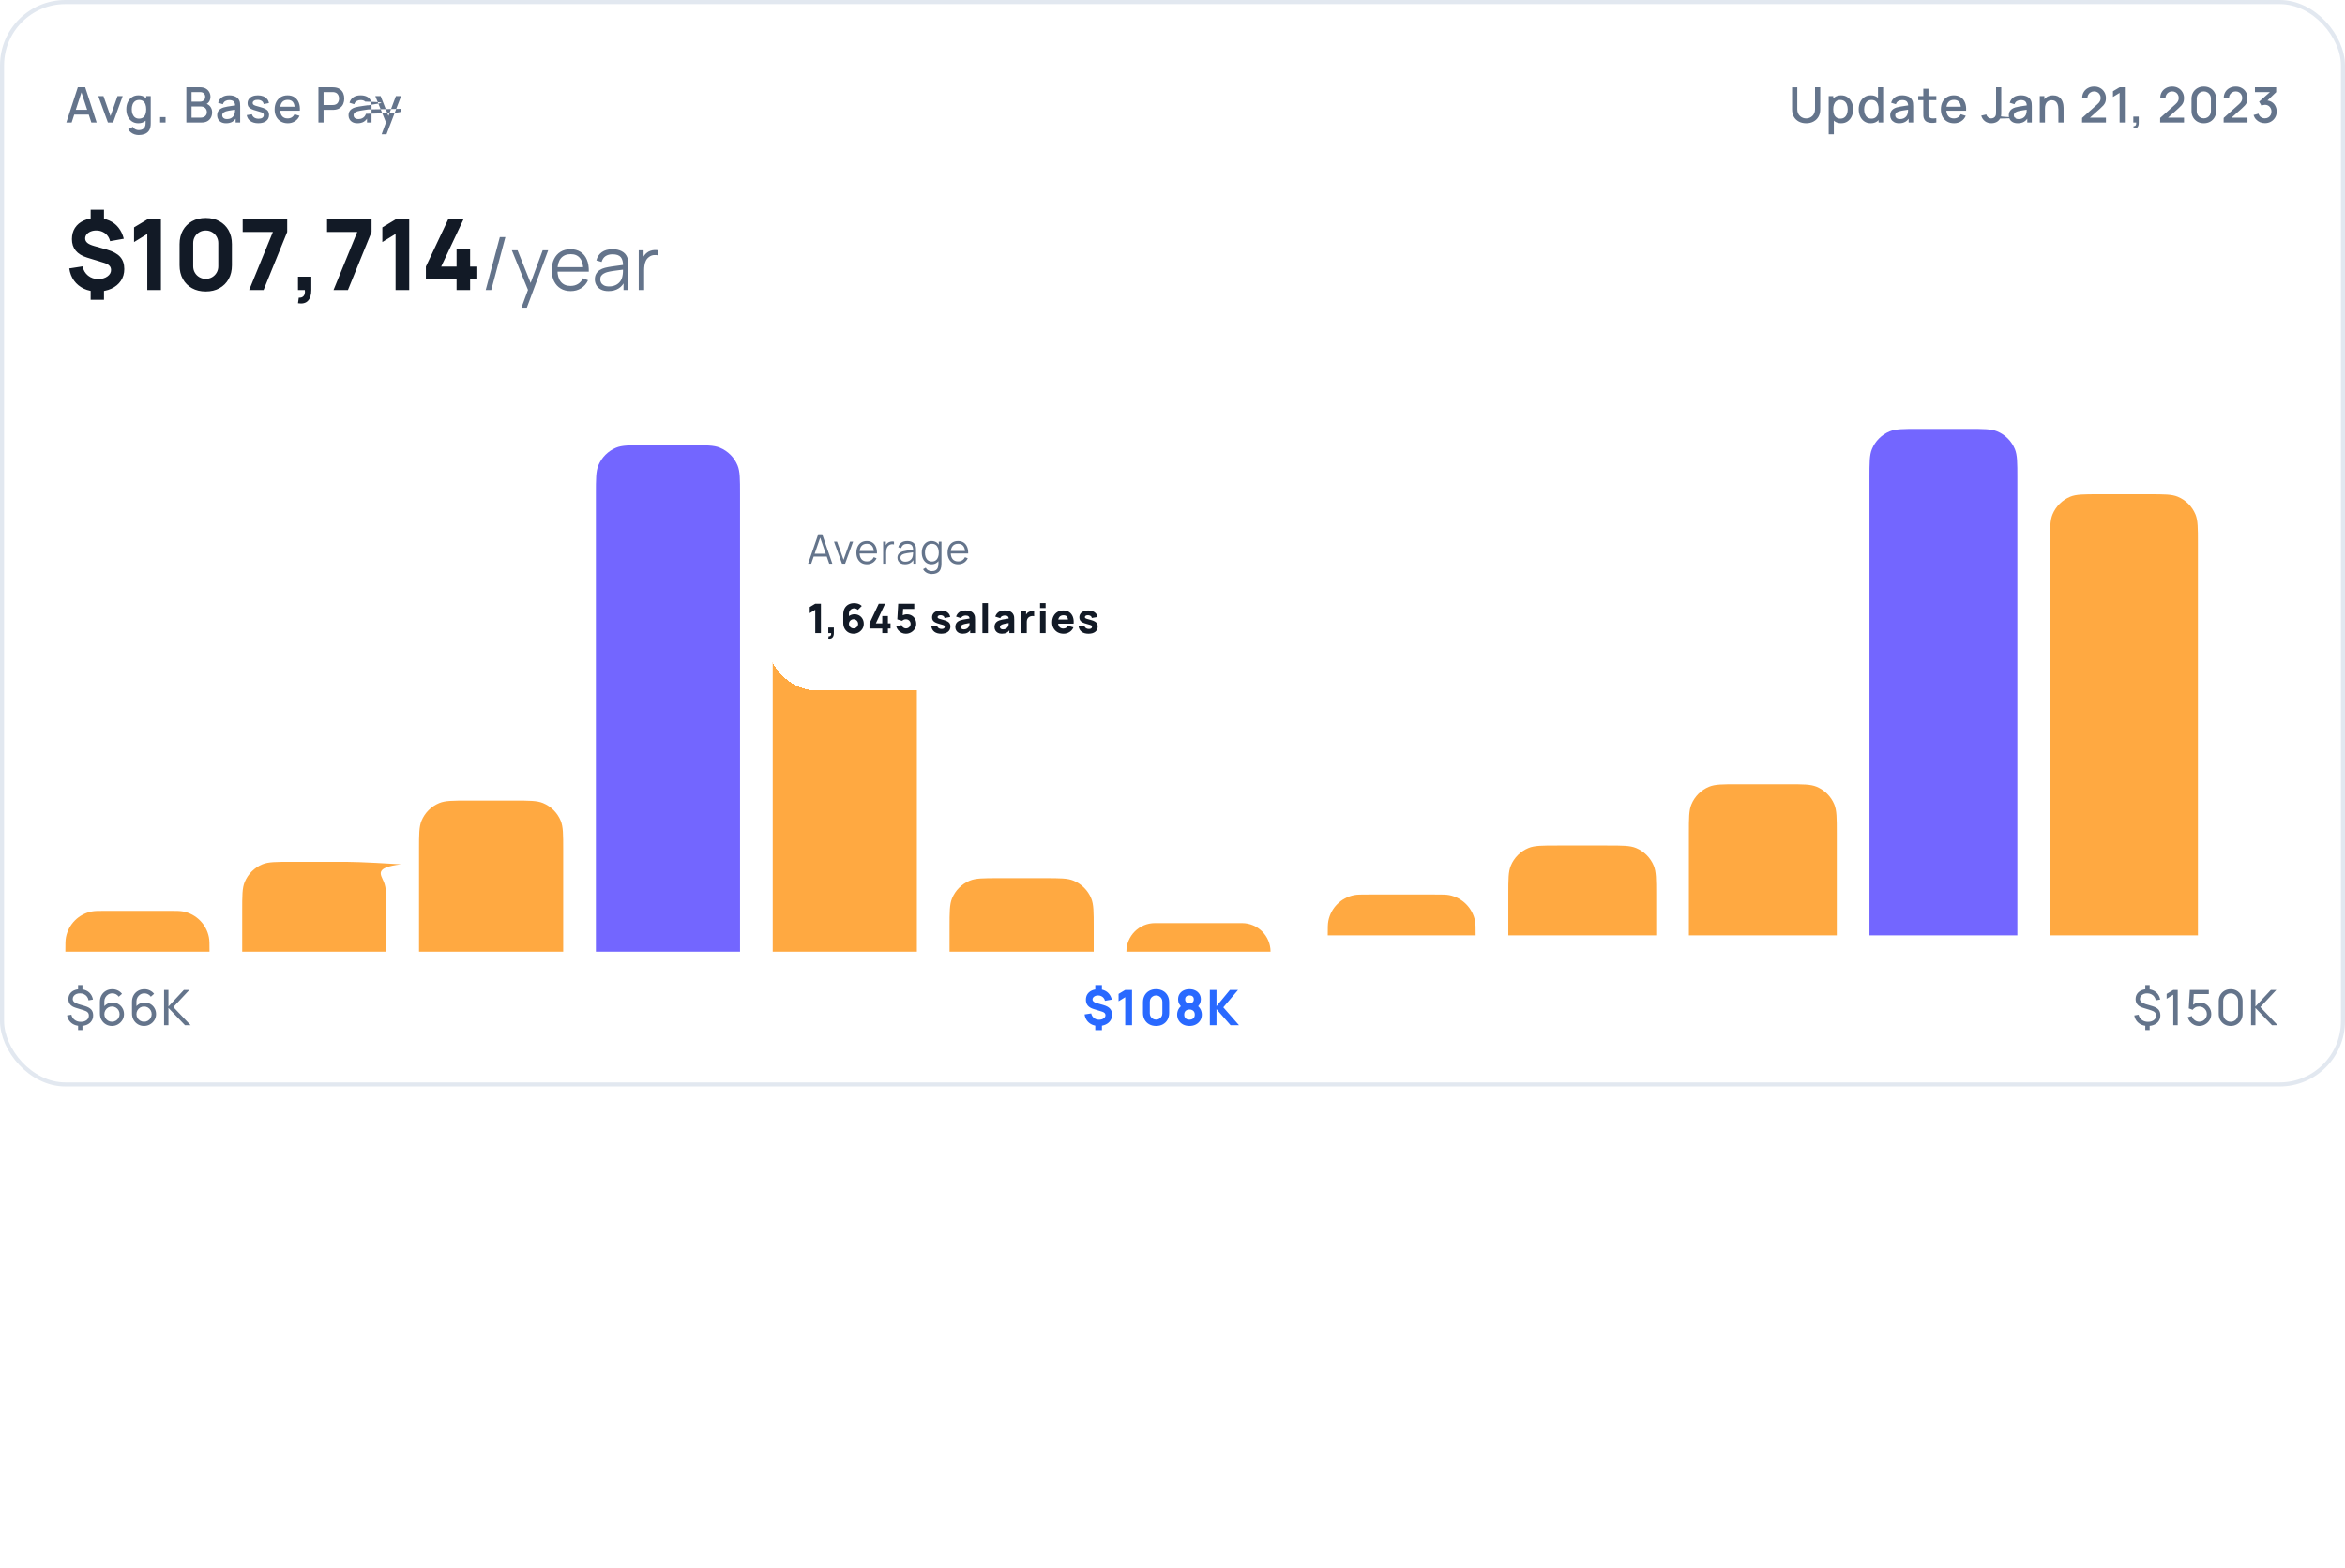 <svg width="574" height="384" viewBox="0 0 574 384" fill="none" xmlns="http://www.w3.org/2000/svg">
<rect x="0.5" y="0.5" width="573" height="265" rx="15.5" fill="white"/>
<path d="M16.24 30L19.048 21.36H20.854L23.662 30H22.36L19.774 22.116H20.098L17.542 30H16.24ZM17.698 28.05V26.874H22.21V28.05H17.698ZM26.41 30L24.058 23.52H25.324L27.046 28.428L28.768 23.52H30.034L27.682 30H26.41ZM33.951 33.06C33.603 33.06 33.265 33.006 32.937 32.898C32.613 32.79 32.317 32.63 32.049 32.418C31.781 32.21 31.559 31.952 31.383 31.644L32.541 31.056C32.681 31.332 32.881 31.534 33.141 31.662C33.401 31.79 33.675 31.854 33.963 31.854C34.319 31.854 34.623 31.79 34.875 31.662C35.127 31.538 35.317 31.35 35.445 31.098C35.577 30.846 35.641 30.534 35.637 30.162V28.35H35.787V23.52H36.897V30.174C36.897 30.346 36.891 30.51 36.879 30.666C36.867 30.822 36.845 30.978 36.813 31.134C36.721 31.57 36.545 31.93 36.285 32.214C36.029 32.498 35.701 32.71 35.301 32.85C34.905 32.99 34.455 33.06 33.951 33.06ZM33.855 30.18C33.251 30.18 32.729 30.03 32.289 29.73C31.853 29.43 31.515 29.022 31.275 28.506C31.039 27.986 30.921 27.402 30.921 26.754C30.921 26.102 31.041 25.52 31.281 25.008C31.521 24.492 31.861 24.086 32.301 23.79C32.745 23.49 33.271 23.34 33.879 23.34C34.491 23.34 35.005 23.49 35.421 23.79C35.841 24.086 36.157 24.492 36.369 25.008C36.585 25.524 36.693 26.106 36.693 26.754C36.693 27.402 36.585 27.984 36.369 28.5C36.153 29.016 35.835 29.426 35.415 29.73C34.995 30.03 34.475 30.18 33.855 30.18ZM34.029 29.046C34.441 29.046 34.777 28.948 35.037 28.752C35.297 28.556 35.487 28.286 35.607 27.942C35.727 27.598 35.787 27.202 35.787 26.754C35.787 26.306 35.725 25.91 35.601 25.566C35.481 25.222 35.293 24.954 35.037 24.762C34.785 24.57 34.463 24.474 34.071 24.474C33.655 24.474 33.313 24.576 33.045 24.78C32.777 24.984 32.577 25.258 32.445 25.602C32.317 25.946 32.253 26.33 32.253 26.754C32.253 27.182 32.317 27.57 32.445 27.918C32.577 28.262 32.773 28.536 33.033 28.74C33.297 28.944 33.629 29.046 34.029 29.046ZM39.197 30V28.674H40.523V30H39.197ZM45.617 30V21.36H49.013C49.561 21.36 50.021 21.472 50.393 21.696C50.765 21.92 51.045 22.21 51.233 22.566C51.421 22.918 51.515 23.29 51.515 23.682C51.515 24.158 51.397 24.566 51.161 24.906C50.929 25.246 50.615 25.478 50.219 25.602L50.207 25.308C50.759 25.444 51.183 25.71 51.479 26.106C51.775 26.498 51.923 26.956 51.923 27.48C51.923 27.988 51.821 28.43 51.617 28.806C51.417 29.182 51.123 29.476 50.735 29.688C50.351 29.896 49.885 30 49.337 30H45.617ZM46.889 28.806H49.145C49.429 28.806 49.683 28.752 49.907 28.644C50.135 28.536 50.313 28.382 50.441 28.182C50.573 27.978 50.639 27.736 50.639 27.456C50.639 27.196 50.581 26.962 50.465 26.754C50.353 26.542 50.189 26.376 49.973 26.256C49.761 26.132 49.511 26.07 49.223 26.07H46.889V28.806ZM46.889 24.888H48.995C49.227 24.888 49.435 24.842 49.619 24.75C49.807 24.654 49.955 24.518 50.063 24.342C50.175 24.162 50.231 23.946 50.231 23.694C50.231 23.358 50.119 23.082 49.895 22.866C49.671 22.65 49.371 22.542 48.995 22.542H46.889V24.888ZM55.347 30.18C54.867 30.18 54.465 30.092 54.141 29.916C53.817 29.736 53.571 29.5 53.403 29.208C53.239 28.912 53.157 28.588 53.157 28.236C53.157 27.908 53.215 27.62 53.331 27.372C53.447 27.124 53.619 26.914 53.847 26.742C54.075 26.566 54.355 26.424 54.687 26.316C54.975 26.232 55.301 26.158 55.665 26.094C56.029 26.03 56.411 25.97 56.811 25.914C57.215 25.858 57.615 25.802 58.011 25.746L57.555 25.998C57.563 25.49 57.455 25.114 57.231 24.87C57.011 24.622 56.631 24.498 56.091 24.498C55.751 24.498 55.439 24.578 55.155 24.738C54.871 24.894 54.673 25.154 54.561 25.518L53.391 25.158C53.551 24.602 53.855 24.16 54.303 23.832C54.755 23.504 55.355 23.34 56.103 23.34C56.683 23.34 57.187 23.44 57.615 23.64C58.047 23.836 58.363 24.148 58.563 24.576C58.667 24.788 58.731 25.012 58.755 25.248C58.779 25.484 58.791 25.738 58.791 26.01V30H57.681V28.518L57.897 28.71C57.629 29.206 57.287 29.576 56.871 29.82C56.459 30.06 55.951 30.18 55.347 30.18ZM55.569 29.154C55.925 29.154 56.231 29.092 56.487 28.968C56.743 28.84 56.949 28.678 57.105 28.482C57.261 28.286 57.363 28.082 57.411 27.87C57.479 27.678 57.517 27.462 57.525 27.222C57.537 26.982 57.543 26.79 57.543 26.646L57.951 26.796C57.555 26.856 57.195 26.91 56.871 26.958C56.547 27.006 56.253 27.054 55.989 27.102C55.729 27.146 55.497 27.2 55.293 27.264C55.121 27.324 54.967 27.396 54.831 27.48C54.699 27.564 54.593 27.666 54.513 27.786C54.437 27.906 54.399 28.052 54.399 28.224C54.399 28.392 54.441 28.548 54.525 28.692C54.609 28.832 54.737 28.944 54.909 29.028C55.081 29.112 55.301 29.154 55.569 29.154ZM63.227 30.174C62.439 30.174 61.797 30 61.301 29.652C60.805 29.304 60.501 28.814 60.389 28.182L61.673 27.984C61.753 28.32 61.937 28.586 62.225 28.782C62.517 28.974 62.879 29.07 63.311 29.07C63.703 29.07 64.009 28.99 64.229 28.83C64.453 28.67 64.565 28.45 64.565 28.17C64.565 28.006 64.525 27.874 64.445 27.774C64.369 27.67 64.207 27.572 63.959 27.48C63.711 27.388 63.333 27.274 62.825 27.138C62.269 26.994 61.827 26.84 61.499 26.676C61.175 26.508 60.943 26.314 60.803 26.094C60.667 25.87 60.599 25.6 60.599 25.284C60.599 24.892 60.703 24.55 60.911 24.258C61.119 23.966 61.411 23.74 61.787 23.58C62.167 23.42 62.611 23.34 63.119 23.34C63.615 23.34 64.057 23.418 64.445 23.574C64.833 23.73 65.147 23.952 65.387 24.24C65.627 24.524 65.771 24.858 65.819 25.242L64.535 25.476C64.491 25.164 64.345 24.918 64.097 24.738C63.849 24.558 63.527 24.46 63.131 24.444C62.751 24.428 62.443 24.492 62.207 24.636C61.971 24.776 61.853 24.97 61.853 25.218C61.853 25.362 61.897 25.484 61.985 25.584C62.077 25.684 62.253 25.78 62.513 25.872C62.773 25.964 63.157 26.074 63.665 26.202C64.209 26.342 64.641 26.498 64.961 26.67C65.281 26.838 65.509 27.04 65.645 27.276C65.785 27.508 65.855 27.79 65.855 28.122C65.855 28.762 65.621 29.264 65.153 29.628C64.689 29.992 64.047 30.174 63.227 30.174ZM70.457 30.18C69.813 30.18 69.247 30.04 68.759 29.76C68.275 29.476 67.897 29.082 67.625 28.578C67.357 28.07 67.223 27.482 67.223 26.814C67.223 26.106 67.355 25.492 67.619 24.972C67.887 24.452 68.259 24.05 68.735 23.766C69.211 23.482 69.765 23.34 70.397 23.34C71.057 23.34 71.619 23.494 72.083 23.802C72.547 24.106 72.893 24.54 73.121 25.104C73.353 25.668 73.445 26.338 73.397 27.114H72.143V26.658C72.135 25.906 71.991 25.35 71.711 24.99C71.435 24.63 71.013 24.45 70.445 24.45C69.817 24.45 69.345 24.648 69.029 25.044C68.713 25.44 68.555 26.012 68.555 26.76C68.555 27.472 68.713 28.024 69.029 28.416C69.345 28.804 69.801 28.998 70.397 28.998C70.789 28.998 71.127 28.91 71.411 28.734C71.699 28.554 71.923 28.298 72.083 27.966L73.313 28.356C73.061 28.936 72.679 29.386 72.167 29.706C71.655 30.022 71.085 30.18 70.457 30.18ZM68.147 27.114V26.136H72.773V27.114H68.147ZM77.945 30V21.36H81.438C81.522 21.36 81.626 21.364 81.749 21.372C81.874 21.376 81.992 21.388 82.103 21.408C82.584 21.484 82.984 21.648 83.303 21.9C83.627 22.152 83.87 22.47 84.029 22.854C84.189 23.238 84.269 23.662 84.269 24.126C84.269 24.594 84.189 25.02 84.029 25.404C83.87 25.788 83.627 26.106 83.303 26.358C82.984 26.61 82.584 26.774 82.103 26.85C81.992 26.866 81.871 26.878 81.743 26.886C81.62 26.894 81.517 26.898 81.438 26.898H79.2V30H77.945ZM79.2 25.71H81.389C81.469 25.71 81.558 25.706 81.653 25.698C81.754 25.69 81.847 25.676 81.936 25.656C82.192 25.596 82.397 25.486 82.553 25.326C82.71 25.162 82.822 24.974 82.889 24.762C82.957 24.55 82.992 24.338 82.992 24.126C82.992 23.914 82.957 23.704 82.889 23.496C82.822 23.284 82.71 23.098 82.553 22.938C82.397 22.774 82.192 22.662 81.936 22.602C81.847 22.578 81.754 22.562 81.653 22.554C81.558 22.546 81.469 22.542 81.389 22.542H79.2V25.71ZM87.5 30.18C87.02 30.18 86.618 30.092 86.294 29.916C85.97 29.736 85.724 29.5 85.556 29.208C85.392 28.912 85.31 28.588 85.31 28.236C85.31 27.908 85.368 27.62 85.484 27.372C85.6 27.124 85.772 26.914 86 26.742C86.228 26.566 86.508 26.424 86.84 26.316C87.128 26.232 87.454 26.158 87.818 26.094C88.182 26.03 88.564 25.97 88.964 25.914C89.368 25.858 89.768 25.802 90.164 25.746L89.708 25.998C89.716 25.49 98.108 25.114 89.384 24.87C89.164 24.622 88.784 24.498 88.244 24.498C87.904 24.498 87.592 24.578 87.308 24.738C87.024 24.894 86.826 25.154 86.714 25.518L85.544 25.158C85.704 24.602 86.008 24.16 86.456 23.832C86.908 23.504 87.508 23.34 88.256 23.34C88.836 23.34 89.34 23.44 89.768 23.64C90.2 23.836 90.516 24.148 90.716 24.576C90.82 24.788 90.884 25.012 90.908 25.248C90.932 25.484 90.944 25.738 90.944 26.01V30H89.834V28.518L90.05 28.71C89.782 29.206 89.44 29.576 89.024 29.82C88.612 30.06 88.104 30.18 87.5 30.18ZM87.722 29.154C88.078 29.154 88.384 29.092 88.64 28.968C88.896 28.84 89.102 28.678 89.258 28.482C89.414 28.286 89.516 28.082 89.564 27.87C98.132 27.678 98.17 27.462 98.178 27.222C98.19 26.982 98.196 26.79 98.196 26.646L90.104 26.796C89.708 26.856 89.348 26.91 89.024 26.958C88.7 27.006 88.406 27.054 88.142 27.102C87.882 27.146 87.65 27.2 87.446 27.264C87.274 27.324 87.12 27.396 86.984 27.48C86.852 27.564 86.746 27.666 86.666 27.786C86.59 27.906 86.552 28.052 86.552 28.224C86.552 28.392 86.594 28.548 86.678 28.692C86.762 28.832 86.89 28.944 87.062 29.028C87.234 29.112 87.454 29.154 87.722 29.154ZM93.414 32.88L94.668 29.466L94.686 30.474L91.86 23.52H93.168L95.28 28.89H94.896L96.912 23.52H98.184L94.608 32.88H93.414Z" fill="#64748B"/>
<path d="M442.104 30.18C441.428 30.18 440.83 30.042 440.31 29.766C439.794 29.486 439.39 29.096 439.098 28.596C438.806 28.092 438.66 27.5 438.66 26.82V21.366L439.932 21.36V26.754C439.932 27.122 439.994 27.446 440.118 27.726C440.242 28.006 440.408 28.24 440.616 28.428C440.824 28.616 441.056 28.758 441.312 28.854C441.572 28.95 441.836 28.998 442.104 28.998C442.376 28.998 442.64 28.95 442.896 28.854C443.156 28.754 443.39 28.61 443.598 28.422C443.806 28.234 443.97 28 444.09 27.72C444.214 27.44 444.276 27.118 444.276 26.754V21.36H445.548V26.82C445.548 27.496 445.402 28.086 445.11 28.59C444.818 29.094 444.412 29.486 443.892 29.766C443.376 30.042 442.78 30.18 442.104 30.18ZM450.668 30.18C450.048 30.18 449.528 30.03 449.108 29.73C448.688 29.426 448.37 29.016 448.154 28.5C447.938 27.984 447.83 27.402 447.83 26.754C447.83 26.106 447.936 25.524 448.148 25.008C448.364 24.492 448.68 24.086 449.096 23.79C449.516 23.49 450.032 23.34 450.644 23.34C451.252 23.34 451.776 23.49 452.216 23.79C452.66 24.086 453.002 24.492 453.242 25.008C453.482 25.52 453.602 26.102 453.602 26.754C453.602 27.402 453.482 27.986 453.242 28.506C453.006 29.022 452.668 29.43 452.228 29.73C451.792 30.03 451.272 30.18 450.668 30.18ZM447.62 32.88V23.52H448.736V28.182H448.88V32.88H447.62ZM450.494 29.046C450.894 29.046 451.224 28.944 451.484 28.74C451.748 28.536 451.944 28.262 452.072 27.918C452.204 27.57 452.27 27.182 452.27 26.754C452.27 26.33 452.204 25.946 452.072 25.602C451.944 25.258 451.746 24.984 451.478 24.78C451.21 24.576 450.868 24.474 450.452 24.474C450.06 24.474 449.736 24.57 449.48 24.762C449.228 24.954 449.04 25.222 448.916 25.566C448.796 25.91 448.736 26.306 448.736 26.754C448.736 27.202 448.796 27.598 448.916 27.942C449.036 28.286 449.226 28.556 449.486 28.752C449.746 28.948 450.082 29.046 450.494 29.046ZM457.901 30.18C457.297 30.18 456.775 30.03 456.335 29.73C455.899 29.43 455.561 29.022 455.321 28.506C455.085 27.986 454.967 27.402 454.967 26.754C454.967 26.102 455.087 25.52 455.327 25.008C455.567 24.492 455.907 24.086 456.347 23.79C456.791 23.49 457.317 23.34 457.925 23.34C458.537 23.34 459.051 23.49 459.467 23.79C459.887 24.086 460.203 24.492 460.415 25.008C460.631 25.524 460.739 26.106 460.739 26.754C460.739 27.402 460.631 27.984 460.415 28.5C460.199 29.016 459.881 29.426 459.461 29.73C459.041 30.03 458.521 30.18 457.901 30.18ZM458.075 29.046C458.487 29.046 458.823 28.948 459.083 28.752C459.343 28.556 459.533 28.286 459.653 27.942C459.773 27.598 459.833 27.202 459.833 26.754C459.833 26.306 459.771 25.91 459.647 25.566C459.527 25.222 459.339 24.954 459.083 24.762C458.831 24.57 458.509 24.474 458.117 24.474C457.701 24.474 457.359 24.576 457.091 24.78C456.823 24.984 456.623 25.258 456.491 25.602C456.363 25.946 456.299 26.33 456.299 26.754C456.299 27.182 456.363 27.57 456.491 27.918C456.623 28.262 456.819 28.536 457.079 28.74C457.343 28.944 457.675 29.046 458.075 29.046ZM459.833 30V25.338H459.689V21.36H460.949V30H459.833ZM464.858 30.18C464.378 30.18 463.976 30.092 463.652 29.916C463.328 29.736 463.082 29.5 462.914 29.208C462.75 28.912 462.668 28.588 462.668 28.236C462.668 27.908 462.726 27.62 462.842 27.372C462.958 27.124 463.13 26.914 463.358 26.742C463.586 26.566 463.866 26.424 464.198 26.316C464.486 26.232 464.812 26.158 465.176 26.094C465.54 26.03 465.922 25.97 466.322 25.914C466.726 25.858 467.126 25.802 467.522 25.746L467.066 25.998C467.074 25.49 466.966 25.114 466.742 24.87C466.522 24.622 466.142 24.498 465.602 24.498C465.262 24.498 464.95 24.578 464.666 24.738C464.382 24.894 464.184 25.154 464.072 25.518L462.902 25.158C463.062 24.602 463.366 24.16 463.814 23.832C464.266 23.504 464.866 23.34 465.614 23.34C466.194 23.34 466.698 23.44 467.126 23.64C467.558 23.836 467.874 24.148 468.074 24.576C468.178 24.788 468.242 25.012 468.266 25.248C468.29 25.484 468.302 25.738 468.302 26.01V30H467.192V28.518L467.408 28.71C467.14 29.206 466.798 29.576 466.382 29.82C465.97 30.06 465.462 30.18 464.858 30.18ZM465.08 29.154C465.436 29.154 465.742 29.092 465.998 28.968C466.254 28.84 466.46 28.678 466.616 28.482C466.772 28.286 466.874 28.082 466.922 27.87C466.99 27.678 467.028 27.462 467.036 27.222C467.048 26.982 467.054 26.79 467.054 26.646L467.462 26.796C467.066 26.856 466.706 26.91 466.382 26.958C466.058 27.006 465.764 27.054 465.5 27.102C465.24 27.146 465.008 27.2 464.804 27.264C464.632 27.324 464.478 27.396 464.342 27.48C464.21 27.564 464.104 27.666 464.024 27.786C463.948 27.906 463.91 28.052 463.91 28.224C463.91 28.392 463.952 28.548 464.036 28.692C464.12 28.832 464.248 28.944 464.42 29.028C464.592 29.112 464.812 29.154 465.08 29.154ZM473.968 30C473.56 30.08 473.16 30.114 472.768 30.102C472.376 30.09 472.026 30.014 471.718 29.874C471.41 29.734 471.178 29.514 471.022 29.214C470.882 28.946 470.806 28.674 470.794 28.398C470.786 28.118 470.782 27.802 470.782 27.45V21.72H472.042V27.39C472.042 27.65 472.044 27.876 472.048 28.068C472.056 28.26 472.098 28.422 472.174 28.554C472.318 28.802 472.546 28.944 472.858 28.98C473.174 29.012 473.544 28.998 473.968 28.938V30ZM469.54 24.528V23.52H473.968V24.528H469.54ZM478.315 30.18C477.671 30.18 477.105 30.04 476.617 29.76C476.133 29.476 475.755 29.082 475.483 28.578C475.215 28.07 475.081 27.482 475.081 26.814C475.081 26.106 475.213 25.492 475.477 24.972C475.745 24.452 476.117 24.05 476.593 23.766C477.069 23.482 477.623 23.34 478.255 23.34C478.915 23.34 479.477 23.494 479.941 23.802C480.405 24.106 480.751 24.54 480.979 25.104C481.211 25.668 481.303 26.338 481.255 27.114H480.001V26.658C479.993 25.906 479.849 25.35 479.569 24.99C479.293 24.63 478.871 24.45 478.303 24.45C477.675 24.45 477.203 24.648 476.887 25.044C476.571 25.44 476.413 26.012 476.413 26.76C476.413 27.472 476.571 28.024 476.887 28.416C477.203 28.804 477.659 28.998 478.255 28.998C478.647 28.998 478.985 28.91 479.269 28.734C479.557 28.554 479.781 28.298 479.941 27.966L481.171 28.356C480.919 28.936 480.537 29.386 480.025 29.706C479.513 30.022 478.943 30.18 478.315 30.18ZM476.005 27.114V26.136H480.631V27.114H476.005ZM487.447 30.174C486.815 30.174 486.283 30.006 485.851 29.67C485.423 29.334 485.127 28.882 484.963 28.314L486.205 28.02C486.261 28.288 486.403 28.518 486.631 28.71C486.863 28.898 487.121 28.992 487.405 28.992C487.593 28.992 487.789 28.944 487.993 28.848C488.197 28.752 488.349 28.596 488.449 28.38C488.517 28.236 488.557 28.072 488.569 27.888C488.581 27.7 488.587 27.482 488.587 27.234V21.36H489.859V27.234C489.859 27.49 489.857 27.718 489.853 27.918C489.853 28.118 489.833 28.306 489.793 28.482C489.757 28.658 498.185 28.84 489.577 29.028C489.349 29.424 489.049 29.714 488.677 29.898C488.305 30.082 487.895 30.174 487.447 30.174ZM493.893 30.18C493.413 30.18 493.011 30.092 492.687 29.916C492.363 29.736 492.117 29.5 491.949 29.208C491.785 28.912 491.703 28.588 491.703 28.236C491.703 27.908 491.761 27.62 491.877 27.372C491.993 27.124 492.165 26.914 492.393 26.742C492.621 26.566 492.901 26.424 493.233 26.316C493.521 26.232 493.847 26.158 494.211 26.094C494.575 26.03 494.957 25.97 495.357 25.914C495.761 25.858 496.161 25.802 496.557 25.746L496.101 25.998C496.109 25.49 496.001 25.114 495.777 24.87C495.557 24.622 495.177 24.498 494.637 24.498C494.297 24.498 493.985 24.578 493.701 24.738C493.417 24.894 493.219 25.154 493.107 25.518L491.937 25.158C492.097 24.602 492.401 24.16 492.849 23.832C493.301 23.504 493.901 23.34 494.649 23.34C495.229 23.34 495.733 23.44 496.161 23.64C496.593 23.836 496.909 24.148 497.109 24.576C497.213 24.788 497.277 25.012 497.301 25.248C497.325 25.484 497.337 25.738 497.337 26.01V30H496.227V28.518L496.443 28.71C496.175 29.206 495.833 29.576 495.417 29.82C495.005 30.06 494.497 30.18 493.893 30.18ZM494.115 29.154C494.471 29.154 494.777 29.092 495.033 28.968C495.289 28.84 495.495 28.678 495.651 28.482C495.807 28.286 495.909 28.082 495.957 27.87C496.025 27.678 496.063 27.462 496.071 27.222C496.083 26.982 496.089 26.79 496.089 26.646L496.497 26.796C496.101 26.856 495.741 26.91 495.417 26.958C495.093 27.006 494.799 27.054 494.535 27.102C494.275 27.146 494.043 27.2 493.839 27.264C493.667 27.324 493.513 27.396 493.377 27.48C493.245 27.564 493.139 27.666 493.059 27.786C492.983 27.906 492.945 28.052 492.945 28.224C492.945 28.392 492.987 28.548 493.071 28.692C493.155 28.832 493.283 28.944 493.455 29.028C493.627 29.112 493.847 29.154 494.115 29.154ZM503.843 30V26.814C503.843 26.562 503.821 26.304 503.777 26.04C503.737 25.772 503.657 25.524 503.537 25.296C503.421 25.068 503.255 24.884 503.039 24.744C502.827 24.604 502.549 24.534 502.205 24.534C501.981 24.534 501.769 24.572 501.569 24.648C501.369 24.72 501.193 24.838 501.041 25.002C500.893 25.166 500.775 25.382 500.687 25.65C500.603 25.918 500.561 26.244 500.561 26.628L499.781 26.334C499.781 25.746 499.891 25.228 500.111 24.78C500.331 24.328 500.647 23.976 501.059 23.724C501.471 23.472 501.969 23.346 502.553 23.346C503.001 23.346 503.377 23.418 503.681 23.562C503.985 23.706 504.231 23.896 504.419 24.132C504.611 24.364 504.757 24.618 504.857 24.894C504.957 25.17 505.025 25.44 505.061 25.704C505.097 25.968 505.115 26.2 505.115 26.4V30H503.843ZM499.289 30V23.52H500.411V25.392H500.561V30H499.289ZM509.64 29.994L509.646 28.878L513.408 25.506C513.712 25.238 513.918 24.982 514.026 24.738C514.138 24.494 514.194 24.25 514.194 24.006C514.194 23.698 514.126 23.422 513.99 23.178C513.854 22.93 513.666 22.734 513.426 22.59C513.186 22.446 512.91 22.374 512.598 22.374C512.278 22.374 511.992 22.45 511.74 22.602C511.492 22.75 511.298 22.948 511.158 23.196C511.018 23.444 510.95 23.712 510.954 24H509.67C509.67 23.44 509.796 22.95 510.048 22.53C510.304 22.106 510.654 21.776 511.098 21.54C511.542 21.3 512.05 21.18 512.622 21.18C513.166 21.18 513.654 21.304 514.086 21.552C514.518 21.796 514.858 22.132 515.106 22.56C515.358 22.988 515.484 23.476 515.484 24.024C515.484 24.42 515.432 24.756 515.328 25.032C515.224 25.308 515.068 25.564 514.86 25.8C514.652 26.036 514.392 26.292 514.08 26.568L511.176 29.16L511.038 28.8H515.484V29.994H509.64ZM518.829 30V22.74L517.203 23.73V22.332L518.829 21.36H520.107V30H518.829ZM522.185 31.434L522.263 30.876C522.435 30.888 522.569 30.856 522.665 30.78C522.761 30.704 522.825 30.598 522.857 30.462C522.889 30.326 522.895 30.172 522.875 30H522.185V28.554H523.511V30.12C523.511 30.592 523.397 30.948 523.169 31.188C522.945 31.428 522.617 31.51 522.185 31.434ZM528.748 29.994L528.754 28.878L532.516 25.506C532.82 25.238 533.026 24.982 533.134 24.738C533.246 24.494 533.302 24.25 533.302 24.006C533.302 23.698 533.234 23.422 533.098 23.178C532.962 22.93 532.774 22.734 532.534 22.59C532.294 22.446 532.018 22.374 531.706 22.374C531.386 22.374 531.1 22.45 530.848 22.602C530.6 22.75 530.406 22.948 530.266 23.196C530.126 23.444 530.058 23.712 530.062 24H528.778C528.778 23.44 528.904 22.95 529.156 22.53C529.412 22.106 529.762 21.776 530.206 21.54C530.65 21.3 531.158 21.18 531.73 21.18C532.274 21.18 532.762 21.304 533.194 21.552C533.626 21.796 533.966 22.132 534.214 22.56C534.466 22.988 534.592 23.476 534.592 24.024C534.592 24.42 534.54 24.756 534.436 25.032C534.332 25.308 534.176 25.564 533.968 25.8C533.76 26.036 533.5 26.292 533.188 26.568L530.284 29.16L530.146 28.8H534.592V29.994H528.748ZM539.443 30.18C538.855 30.18 538.335 30.052 537.883 29.796C537.431 29.536 537.075 29.18 536.815 28.728C536.559 28.276 536.431 27.756 536.431 27.168V24.192C536.431 23.604 536.559 23.084 536.815 22.632C537.075 22.18 537.431 21.826 537.883 21.57C538.335 21.31 538.855 21.18 539.443 21.18C540.031 21.18 540.551 21.31 541.003 21.57C541.455 21.826 541.809 22.18 542.065 22.632C542.325 23.084 542.455 23.604 542.455 24.192V27.168C542.455 27.756 542.325 28.276 542.065 28.728C541.809 29.18 541.455 29.536 541.003 29.796C540.551 30.052 540.031 30.18 539.443 30.18ZM539.443 28.98C539.763 28.98 540.053 28.904 540.313 28.752C540.577 28.596 540.787 28.388 540.943 28.128C541.099 27.864 541.177 27.57 541.177 27.246V24.102C541.177 23.782 541.099 23.492 540.943 23.232C540.787 22.968 540.577 22.76 540.313 22.608C540.053 22.452 539.763 22.374 539.443 22.374C539.123 22.374 538.831 22.452 538.567 22.608C538.307 22.76 538.099 22.968 537.943 23.232C537.787 23.492 537.709 23.782 537.709 24.102V27.246C537.709 27.57 537.787 27.864 537.943 28.128C538.099 28.388 538.307 28.596 538.567 28.752C538.831 28.904 539.123 28.98 539.443 28.98ZM544.29 29.994L544.296 28.878L548.058 25.506C548.362 25.238 548.568 24.982 548.676 24.738C548.788 24.494 548.844 24.25 548.844 24.006C548.844 23.698 548.776 23.422 548.64 23.178C548.504 22.93 548.316 22.734 548.076 22.59C547.836 22.446 547.56 22.374 547.248 22.374C546.928 22.374 546.642 22.45 546.39 22.602C546.142 22.75 545.948 22.948 545.808 23.196C545.668 23.444 545.6 23.712 545.604 24H544.32C544.32 23.44 544.446 22.95 544.698 22.53C544.954 22.106 545.304 21.776 545.748 21.54C546.192 21.3 546.7 21.18 547.272 21.18C547.816 21.18 548.304 21.304 548.736 21.552C549.168 21.796 549.508 22.132 549.756 22.56C550.008 22.988 550.134 23.476 550.134 24.024C550.134 24.42 550.082 24.756 549.978 25.032C549.874 25.308 549.718 25.564 549.51 25.8C549.302 26.036 549.042 26.292 548.73 26.568L545.826 29.16L545.688 28.8H550.134V29.994H544.29ZM554.391 30.162C553.963 30.162 553.561 30.082 553.185 29.922C552.809 29.758 552.483 29.526 552.207 29.226C551.935 28.926 551.737 28.572 551.613 28.164L552.825 27.828C552.941 28.2 553.143 28.486 553.431 28.686C553.719 28.882 554.039 28.978 554.391 28.974C554.707 28.97 554.985 28.896 555.225 28.752C555.465 28.608 555.653 28.414 555.789 28.17C555.925 27.922 555.993 27.638 555.993 27.318C555.993 26.838 555.843 26.442 555.543 26.13C555.247 25.818 554.859 25.662 554.379 25.662C554.243 25.662 554.103 25.682 553.959 25.722C553.819 25.762 553.687 25.814 553.563 25.878L552.975 24.888L556.023 22.194L556.155 22.554H551.955V21.36H557.151V22.554L554.619 24.99L554.607 24.582C555.151 24.582 555.623 24.704 556.023 24.948C556.423 25.188 556.731 25.516 556.947 25.932C557.167 26.344 557.277 26.806 557.277 27.318C557.277 27.87 557.147 28.36 556.887 28.788C556.631 29.216 556.285 29.552 555.849 29.796C555.417 30.04 554.931 30.162 554.391 30.162Z" fill="#64748B"/>
<path d="M22.192 73.4V70.52H25.456V73.4H22.192ZM22.192 54.224V51.344H25.456V54.224H22.192ZM23.848 71.36C22.608 71.36 21.5 71.132 20.524 70.676C19.548 70.212 18.752 69.56 18.136 68.72C17.52 67.872 17.128 66.872 16.96 65.72L20.2 65.216C20.416 66.16 20.868 66.912 21.556 67.472C22.252 68.032 23.08 68.312 24.04 68.312C24.944 68.312 25.692 68.1 26.284 67.676C26.884 67.252 27.184 66.728 27.184 66.104C27.184 65.68 27.052 65.332 26.788 65.06C26.532 64.78 26.128 64.552 25.576 64.376L21.304 63.056C18.84 62.296 17.608 60.792 17.608 58.544C17.608 57.488 17.856 56.572 18.352 55.796C18.856 55.02 19.564 54.424 20.476 54.008C21.396 53.584 22.48 53.376 23.728 53.384C24.872 53.4 25.888 53.608 26.776 54.008C27.664 54.4 28.404 54.972 28.996 55.724C29.596 56.468 30.032 57.376 30.304 58.448L26.944 59.048C26.832 58.536 26.624 58.088 26.32 57.704C26.016 57.312 25.636 57.008 25.18 56.792C24.732 56.568 24.232 56.448 23.68 56.432C23.152 56.416 22.672 56.492 22.24 56.66C21.816 56.828 21.476 57.064 21.22 57.368C20.972 57.664 20.848 58 20.848 58.376C20.848 58.792 21.024 59.152 21.376 59.456C21.728 59.752 22.288 60.008 23.056 60.224L26.104 61.088C27.632 61.528 28.732 62.124 29.404 62.876C30.084 63.628 30.424 64.624 30.424 65.864C30.424 66.952 30.148 67.908 29.596 68.732C29.044 69.556 28.272 70.2 27.28 70.664C26.296 71.128 25.152 71.36 23.848 71.36ZM36.055 71V57.272L32.815 59.264V55.664L36.055 53.72H39.391V71H36.055ZM50.361 71.36C49.081 71.36 47.961 71.092 47.001 70.556C46.041 70.02 45.293 69.272 44.757 68.312C44.221 67.352 43.953 66.232 43.953 64.952V59.768C43.953 58.488 44.221 57.368 44.757 56.408C45.293 55.448 46.041 54.7 47.001 54.164C47.961 53.628 49.081 53.36 50.361 53.36C51.641 53.36 52.761 53.628 53.721 54.164C54.681 54.7 55.429 55.448 55.965 56.408C56.501 57.368 56.769 58.488 56.769 59.768V64.952C56.769 66.232 56.501 67.352 55.965 68.312C55.429 69.272 54.681 70.02 53.721 70.556C52.761 71.092 51.641 71.36 50.361 71.36ZM50.361 68.264C50.937 68.264 51.457 68.128 51.921 67.856C52.385 67.584 52.753 67.216 53.025 66.752C53.297 66.288 53.433 65.768 53.433 65.192V59.504C53.433 58.928 53.297 58.408 53.025 57.944C52.753 57.48 52.385 57.112 51.921 56.84C51.457 56.568 50.937 56.432 50.361 56.432C49.785 56.432 49.265 56.568 48.801 56.84C48.337 57.112 47.969 57.48 47.697 57.944C47.425 58.408 47.289 58.928 47.289 59.504V65.192C47.289 65.768 47.425 66.288 47.697 66.752C47.969 67.216 48.337 67.584 48.801 67.856C49.265 68.128 49.785 68.264 50.361 68.264ZM60.989 71L66.797 56.792H59.405V53.72H70.301V56.792L64.517 71H60.989ZM72.94 74.24L73.132 72.872C73.516 72.904 73.828 72.84 74.068 72.68C74.308 72.528 74.472 72.304 74.56 72.008C74.656 71.72 74.676 71.384 74.62 71H72.94V67.736H76.204V71C76.204 72.152 75.936 73.024 75.4 73.616C74.864 74.208 74.044 74.416 72.94 74.24ZM81.638 71L87.446 56.792H80.054V53.72H90.95V56.792L85.166 71H81.638ZM96.828 71V57.272L93.588 59.264V55.664L96.828 53.72H100.164V71H96.828ZM111.759 71V68.312H104.247V65.264L109.695 53.72H113.439L107.991 65.264H111.759V60.944H115.071V65.264H116.607V68.312H115.071V71H111.759Z" fill="#121A26"/>
<path d="M122.349 58.04H123.708L120.252 71H118.893L122.349 58.04ZM127.637 75.32L129.518 70.217L129.545 71.729L125.288 61.28H126.692L130.184 70.019H129.608L132.83 61.28H134.18L128.96 75.32H127.637ZM139.705 71.27C138.757 71.27 137.935 71.06 137.239 70.64C136.549 70.22 136.012 69.629 135.628 68.867C135.244 68.105 135.052 67.211 135.052 66.185C135.052 65.123 135.241 64.205 135.619 63.431C135.997 62.657 136.528 62.06 137.212 61.64C137.902 61.22 138.715 61.01 139.651 61.01C140.611 61.01 141.43 61.232 142.108 61.676C142.786 62.114 143.299 62.744 143.647 63.566C143.995 64.388 144.154 65.369 144.124 66.509H142.774V66.041C142.75 64.781 142.477 63.83 141.955 63.188C141.439 62.546 140.683 62.225 139.687 62.225C138.643 62.225 137.842 62.564 137.284 63.242C136.732 63.92 136.456 64.886 136.456 66.14C136.456 67.364 136.732 68.315 137.284 68.993C137.842 69.665 138.631 70.001 139.651 70.001C140.347 70.001 140.953 69.842 141.469 69.524C141.991 69.2 142.402 68.735 142.702 68.129L143.935 68.606C143.551 69.452 142.984 70.109 142.234 70.577C141.49 71.039 140.647 71.27 139.705 71.27ZM135.988 66.509V65.402H143.413V66.509H135.988ZM148.926 71.27C148.194 71.27 147.579 71.138 147.081 70.874C146.589 70.61 146.22 70.259 145.974 69.821C145.728 69.383 145.605 68.906 145.605 68.39C145.605 67.862 145.71 67.412 145.92 67.04C146.136 66.662 146.427 66.353 146.793 66.113C147.165 65.873 147.594 65.69 148.08 65.564C148.572 65.444 149.115 65.339 149.709 65.249C150.309 65.153 150.894 65.072 151.464 65.006C152.04 64.934 152.544 64.865 152.976 64.799L152.508 65.087C152.526 64.127 152.34 63.416 151.95 62.954C151.56 62.492 150.882 62.261 149.916 62.261C149.25 62.261 148.686 62.411 148.224 62.711C147.768 63.011 147.447 63.485 147.261 64.133L145.974 63.755C146.196 62.885 146.643 62.21 147.315 61.73C147.987 61.25 148.86 61.01 149.934 61.01C150.822 61.01 151.575 61.178 152.193 61.514C152.817 61.844 153.258 62.324 153.516 62.954C153.636 63.236 153.714 63.551 153.75 63.899C153.786 64.247 153.804 64.601 153.804 64.961V71H152.625V68.561L152.967 68.705C152.637 69.539 152.124 70.175 151.428 70.613C150.732 71.051 149.898 71.27 148.926 71.27ZM149.079 70.127C149.697 70.127 150.237 70.016 150.699 69.794C151.161 69.572 151.533 69.269 151.815 68.885C152.097 68.495 152.28 68.057 152.364 67.571C152.436 67.259 152.475 66.917 152.481 66.545C152.487 66.167 152.49 65.885 152.49 65.699L152.994 65.96C152.544 66.02 152.055 66.08 151.527 66.14C151.005 66.2 150.489 66.269 149.979 66.347C149.475 66.425 149.019 66.518 148.611 66.626C148.335 66.704 148.068 66.815 147.81 66.959C147.552 67.097 147.339 67.283 147.171 67.517C147.009 67.751 146.928 68.042 146.928 68.39C146.928 68.672 146.997 68.945 147.135 69.209C147.279 69.473 147.507 69.692 147.819 69.866C148.137 70.04 148.557 70.127 149.079 70.127ZM156.347 71V61.28H157.535V63.62L157.301 63.314C157.409 63.026 157.55 62.762 157.724 62.522C157.898 62.276 158.087 62.075 158.291 61.919C158.543 61.697 158.837 61.529 159.173 61.415C159.509 61.295 159.848 61.226 160.19 61.208C160.532 61.184 160.844 61.208 161.126 61.28V62.522C160.772 62.432 160.385 62.411 159.965 62.459C159.545 62.507 159.158 62.675 158.804 62.963C158.48 63.215 158.237 63.518 158.075 63.872C157.913 64.22 157.805 64.592 157.751 64.988C157.697 65.378 157.67 65.765 157.67 66.149V71H156.347Z" fill="#64748B"/>
<path d="M16 233C16 231.141 16 230.212 16.154 229.439C16.785 226.266 19.266 223.785 22.439 223.154C23.212 223 24.141 223 26 223H41.286C43.144 223 44.074 223 44.846 223.154C48.02 223.785 50.501 226.266 51.132 229.439C51.286 230.212 51.286 231.141 51.286 233H16Z" fill="#ffa941"/>
<path d="M59.286 223C59.286 219.272 59.286 217.409 59.895 215.939C60.707 213.978 62.264 212.421 64.224 211.609C65.694 211 67.558 211 71.286 211H82.571C86.299 211 88.163 211 98.133 211.609C91.593 212.421 93.15 213.978 93.962 215.939C94.571 217.409 94.571 219.272 94.571 223V233H59.286V223Z" fill="#ffa941"/>
<path d="M102.572 208C102.572 204.272 102.572 202.409 103.18 200.939C103.992 198.978 105.55 197.421 107.51 196.609C108.98 196 110.844 196 114.572 196H125.857C129.585 196 131.449 196 132.919 196.609C134.879 197.421 136.436 198.978 137.248 200.939C137.857 202.409 137.857 204.272 137.857 208V233H102.572V208Z" fill="#ffa941"/>
<path d="M145.857 121C145.857 117.272 145.857 115.409 146.466 113.939C147.278 111.978 148.835 110.421 150.795 109.609C152.266 109 154.129 109 157.857 109H169.143C172.87 109 174.734 109 176.204 109.609C178.164 110.421 179.722 111.978 180.534 113.939C181.143 115.409 181.143 117.272 181.143 121V233H145.857V121Z" fill="#7366ff"/>
<path d="M189.143 137C189.143 133.272 189.143 131.409 189.752 129.939C190.564 127.978 192.121 126.421 194.082 125.609C195.552 125 197.416 125 201.143 125H212.429C216.156 125 218.02 125 219.49 125.609C221.45 126.421 223.008 127.978 223.82 129.939C224.429 131.409 224.429 133.272 224.429 137V233H189.143V137Z" fill="#ffa941"/>
<path d="M232.429 227C232.429 223.272 232.429 221.409 233.038 219.939C233.85 217.978 235.407 216.421 237.367 215.609C238.837 215 240.701 215 244.429 215H255.714C259.442 215 261.306 215 262.776 215.609C264.736 216.421 266.294 217.978 267.105 219.939C267.714 221.409 267.714 223.272 267.714 227V233H232.429V227Z" fill="#ffa941"/>
<path d="M275.714 233C275.714 229.134 278.848 226 282.714 226H304C307.866 226 311 229.134 311 233H275.714Z" fill="#ffa941"/>
<g filter="url(#filter0_d_78_1162)">
<rect x="185.603" y="109" width="92" height="52" rx="12" fill="white" shape-rendering="crispEdges"/>
<path d="M195.803 130L198.283 122.8H199.258L201.738 130H200.973L198.618 123.21H198.908L196.568 130H195.803ZM196.908 128.255V127.565H200.628V128.255H196.908ZM204.1 130L202.14 124.6H202.885L204.48 129.04L206.065 124.6H206.82L204.86 130H204.1ZM210.208 130.15C209.681 130.15 209.225 130.033 208.838 129.8C208.455 129.567 208.156 129.238 207.943 128.815C207.73 128.392 207.623 127.895 207.623 127.325C207.623 126.735 207.728 126.225 207.938 125.795C208.148 125.365 208.443 125.033 208.823 124.8C209.206 124.567 209.658 124.45 210.178 124.45C210.711 124.45 211.166 124.573 211.543 124.82C211.92 125.063 212.205 125.413 212.398 125.87C212.591 126.327 212.68 126.872 212.663 127.505H211.913V127.245C211.9 126.545 211.748 126.017 211.458 125.66C211.171 125.303 210.751 125.125 210.198 125.125C209.618 125.125 209.173 125.313 208.863 125.69C208.556 126.067 208.403 126.603 208.403 127.3C208.403 127.98 208.556 128.508 208.863 128.885C209.173 129.258 209.611 129.445 210.178 129.445C210.565 129.445 210.901 129.357 211.188 129.18C211.478 129 211.706 128.742 211.873 128.405L212.558 128.67C212.345 129.14 212.03 129.505 211.613 129.765C211.2 130.022 210.731 130.15 210.208 130.15ZM208.143 127.505V126.89H212.268V127.505H208.143ZM214.172 130V124.6H214.832V125.9L214.702 125.73C214.762 125.57 214.841 125.423 214.937 125.29C215.034 125.153 215.139 125.042 215.252 124.955C215.392 124.832 215.556 124.738 215.742 124.675C215.929 124.608 216.117 124.57 216.307 124.56C216.497 124.547 216.671 124.56 216.827 124.6V125.29C216.631 125.24 216.416 125.228 216.182 125.255C215.949 125.282 215.734 125.375 215.537 125.535C215.357 125.675 215.222 125.843 215.132 126.04C215.042 126.233 214.982 126.44 214.952 126.66C214.922 126.877 214.907 127.092 214.907 127.305V130H214.172ZM219.516 130.15C219.109 130.15 218.768 130.077 218.491 129.93C218.218 129.783 218.013 129.588 217.876 129.345C217.739 129.102 217.671 128.837 217.671 128.55C217.671 128.257 217.729 128.007 217.846 127.8C217.966 127.59 218.128 127.418 218.331 127.285C218.538 127.152 218.776 127.05 219.046 126.98C219.319 126.913 219.621 126.855 219.951 126.805C220.284 126.752 220.609 126.707 220.926 126.67C221.246 126.63 221.526 126.592 221.766 126.555L221.506 126.715C221.516 126.182 221.413 125.787 221.196 125.53C220.979 125.273 220.603 125.145 220.066 125.145C219.696 125.145 219.383 125.228 219.126 125.395C218.873 125.562 218.694 125.825 218.591 126.185L217.876 125.975C217.999 125.492 218.248 125.117 218.621 124.85C218.994 124.583 219.479 124.45 220.076 124.45C220.569 124.45 220.988 124.543 221.331 124.73C221.678 124.913 221.923 125.18 222.066 125.53C222.133 125.687 222.176 125.862 222.196 126.055C222.216 126.248 222.226 126.445 222.226 126.645V130H221.571V128.645L221.761 128.725C221.578 129.188 221.293 129.542 220.906 129.785C220.519 130.028 220.056 130.15 219.516 130.15ZM219.601 129.515C219.944 129.515 220.244 129.453 220.501 129.33C220.758 129.207 220.964 129.038 221.121 128.825C221.278 128.608 221.379 128.365 221.426 128.095C221.466 127.922 221.488 127.732 221.491 127.525C221.494 127.315 221.496 127.158 221.496 127.055L221.776 127.2C221.526 127.233 221.254 127.267 220.961 127.3C220.671 127.333 220.384 127.372 220.101 127.415C219.821 127.458 219.568 127.51 219.341 127.57C219.188 127.613 219.039 127.675 218.896 127.755C218.753 127.832 218.634 127.935 218.541 128.065C218.451 128.195 218.406 128.357 218.406 128.55C218.406 128.707 218.444 128.858 218.521 129.005C218.601 129.152 218.728 129.273 218.901 129.37C219.078 129.467 219.311 129.515 219.601 129.515ZM226.073 132.55C225.796 132.55 225.523 132.508 225.253 132.425C224.986 132.345 224.739 132.217 224.513 132.04C224.286 131.867 224.096 131.64 223.943 131.36L224.608 130.99C224.758 131.29 224.968 131.505 225.238 131.635C225.511 131.768 225.789 131.835 226.073 131.835C226.463 131.835 226.778 131.762 227.018 131.615C227.261 131.472 227.438 131.258 227.548 130.975C227.658 130.692 227.711 130.338 227.708 129.915V128.475H227.793V124.6H228.448V129.925C228.448 130.078 228.443 130.225 228.433 130.365C228.426 130.508 228.411 130.648 228.388 130.785C228.324 131.188 228.193 131.52 227.993 131.78C227.796 132.04 227.536 132.233 227.213 132.36C226.893 132.487 226.513 132.55 226.073 132.55ZM226.023 130.15C225.519 130.15 225.089 130.025 224.733 129.775C224.376 129.522 224.103 129.18 223.913 128.75C223.723 128.32 223.628 127.835 223.628 127.295C223.628 126.758 223.721 126.275 223.908 125.845C224.098 125.415 224.369 125.075 224.723 124.825C225.076 124.575 225.499 124.45 225.993 124.45C226.499 124.45 226.926 124.573 227.273 124.82C227.619 125.067 227.881 125.405 228.058 125.835C228.238 126.262 228.328 126.748 228.328 127.295C228.328 127.832 228.239 128.317 228.063 128.75C227.886 129.18 227.626 129.522 227.283 129.775C226.939 130.025 226.519 130.15 226.023 130.15ZM226.098 129.465C226.481 129.465 226.798 129.372 227.048 129.185C227.298 128.998 227.484 128.742 227.608 128.415C227.731 128.085 227.793 127.712 227.793 127.295C227.793 126.872 227.731 126.498 227.608 126.175C227.484 125.848 227.298 125.593 227.048 125.41C226.801 125.227 226.489 125.135 226.113 125.135C225.726 125.135 225.406 125.23 225.153 125.42C224.899 125.61 224.711 125.868 224.588 126.195C224.468 126.522 224.408 126.888 224.408 127.295C224.408 127.705 224.469 128.075 224.593 128.405C224.719 128.732 224.908 128.99 225.158 129.18C225.408 129.37 225.721 129.465 226.098 129.465ZM232.531 130.15C232.004 130.15 231.547 130.033 231.161 129.8C230.777 129.567 230.479 129.238 230.266 128.815C230.052 128.392 229.946 127.895 229.946 127.325C229.946 126.735 230.051 126.225 230.261 125.795C230.471 125.365 230.766 125.033 231.146 124.8C231.529 124.567 231.981 124.45 232.501 124.45C233.034 124.45 233.489 124.573 233.866 124.82C234.242 125.063 234.527 125.413 234.721 125.87C234.914 126.327 235.002 126.872 234.986 127.505H234.236V127.245C234.222 126.545 234.071 126.017 233.781 125.66C233.494 125.303 233.074 125.125 232.521 125.125C231.941 125.125 231.496 125.313 231.186 125.69C230.879 126.067 230.726 126.603 230.726 127.3C230.726 127.98 230.879 128.508 231.186 128.885C231.496 129.258 231.934 129.445 232.501 129.445C232.887 129.445 233.224 129.357 233.511 129.18C233.801 129 234.029 128.742 234.196 128.405L234.881 128.67C234.667 129.14 234.352 129.505 233.936 129.765C233.522 130.022 233.054 130.15 232.531 130.15ZM230.466 127.505V126.89H234.591V127.505H230.466Z" fill="#64748B"/>
<path d="M197.553 147V141.28L196.203 142.11V140.61L197.553 139.8H198.943V147H197.553ZM200.743 148.35L200.823 147.78C200.983 147.793 201.113 147.767 201.213 147.7C201.313 147.637 201.381 147.543 201.418 147.42C201.458 147.3 201.466 147.16 201.443 147H200.743V145.64H202.103V147C202.103 147.48 201.991 147.843 201.768 148.09C201.545 148.337 201.203 148.423 200.743 148.35ZM206.917 147.15C206.441 147.15 206.012 147.038 205.632 146.815C205.256 146.592 204.957 146.282 204.737 145.885C204.517 145.485 204.407 145.023 204.407 144.5V142.41C204.407 141.843 204.517 141.355 204.737 140.945C204.957 140.532 205.267 140.215 205.667 139.995C206.067 139.772 206.537 139.66 207.077 139.66C207.427 139.66 207.761 139.712 208.077 139.815C208.394 139.918 208.684 140.093 208.947 140.34L207.977 141.31C207.857 141.19 207.719 141.097 207.562 141.03C207.406 140.963 207.244 140.93 207.077 140.93C206.817 140.93 206.591 140.992 206.397 141.115C206.207 141.235 206.059 141.393 205.952 141.59C205.849 141.783 205.797 141.99 205.797 142.21V143.28L205.567 143.03C205.774 142.82 206.012 142.66 206.282 142.55C206.556 142.437 206.837 142.38 207.127 142.38C207.581 142.38 207.979 142.482 208.322 142.685C208.669 142.888 208.939 143.167 209.132 143.52C209.329 143.873 209.427 144.277 209.427 144.73C209.427 145.183 209.312 145.593 209.082 145.96C208.852 146.323 208.547 146.613 208.167 146.83C207.787 147.043 207.371 147.15 206.917 147.15ZM206.917 145.85C207.124 145.85 207.312 145.8 207.482 145.7C207.656 145.6 207.792 145.465 207.892 145.295C207.996 145.125 208.047 144.937 208.047 144.73C208.047 144.523 207.997 144.335 207.897 144.165C207.797 143.992 207.662 143.855 207.492 143.755C207.322 143.652 207.134 143.6 206.927 143.6C206.721 143.6 206.531 143.652 206.357 143.755C206.187 143.855 206.051 143.992 205.947 144.165C205.847 144.335 205.797 144.523 205.797 144.73C205.797 144.93 205.847 145.115 205.947 145.285C206.047 145.455 206.182 145.592 206.352 145.695C206.522 145.798 206.711 145.85 206.917 145.85ZM213.958 147V145.88H210.828V144.61L213.098 139.8H214.658L212.388 144.61H213.958V142.81H215.338V144.61H215.978V145.88H215.338V147H213.958ZM219.72 147.15C219.357 147.15 219.015 147.075 218.695 146.925C218.379 146.775 218.105 146.567 217.875 146.3C217.645 146.033 217.48 145.723 217.38 145.37L218.69 145.02C218.734 145.19 218.81 145.337 218.92 145.46C219.034 145.583 219.164 145.68 219.31 145.75C219.46 145.817 219.614 145.85 219.77 145.85C219.977 145.85 220.165 145.8 220.335 145.7C220.509 145.6 220.645 145.465 220.745 145.295C220.849 145.125 220.9 144.937 220.9 144.73C220.9 144.523 220.849 144.335 220.745 144.165C220.645 143.995 220.509 143.86 220.335 143.76C220.165 143.66 219.977 143.61 219.77 143.61C219.517 143.61 219.31 143.653 219.15 143.74C218.99 143.823 218.87 143.903 218.79 143.98L217.64 143.63L217.86 139.8H221.79V141.07H218.61L219.09 140.62L218.94 143.09L218.71 142.81C218.89 142.663 219.095 142.557 219.325 142.49C219.555 142.423 219.77 142.39 219.97 142.39C220.424 142.39 220.822 142.492 221.165 142.695C221.512 142.895 221.782 143.172 221.975 143.525C222.172 143.875 222.27 144.277 222.27 144.73C222.27 145.183 222.152 145.593 221.915 145.96C221.679 146.323 221.367 146.613 220.98 146.83C220.594 147.043 220.174 147.15 219.72 147.15ZM228.381 147.15C227.701 147.15 227.151 146.997 226.731 146.69C226.314 146.38 226.061 145.943 225.971 145.38L227.361 145.17C227.418 145.423 227.543 145.622 227.736 145.765C227.933 145.908 228.181 145.98 228.481 145.98C228.728 145.98 228.918 145.933 229.051 145.84C229.184 145.743 229.251 145.61 229.251 145.44C229.251 145.333 229.224 145.248 229.171 145.185C229.118 145.118 228.998 145.053 228.811 144.99C228.628 144.927 228.341 144.843 227.951 144.74C227.511 144.627 227.159 144.5 226.896 144.36C226.633 144.22 226.443 144.053 226.326 143.86C226.209 143.663 226.151 143.427 226.151 143.15C226.151 142.803 226.239 142.503 226.416 142.25C226.593 141.993 226.841 141.797 227.161 141.66C227.484 141.52 227.864 141.45 228.301 141.45C228.724 141.45 229.099 141.515 229.426 141.645C229.753 141.775 230.016 141.96 230.216 142.2C230.419 142.44 230.544 142.723 230.591 143.05L229.201 143.3C229.178 143.1 229.091 142.942 228.941 142.825C228.791 142.708 228.588 142.64 228.331 142.62C228.081 142.603 227.879 142.637 227.726 142.72C227.576 142.803 227.501 142.923 227.501 143.08C227.501 143.173 227.533 143.252 227.596 143.315C227.663 143.378 227.798 143.443 228.001 143.51C228.208 143.577 228.521 143.663 228.941 143.77C229.351 143.877 229.679 144.002 229.926 144.145C230.176 144.285 230.358 144.455 230.471 144.655C230.584 144.852 230.641 145.09 230.641 145.37C230.641 145.923 230.441 146.358 230.041 146.675C229.641 146.992 229.088 147.15 228.381 147.15ZM233.64 147.15C233.253 147.15 232.925 147.077 232.655 146.93C232.388 146.78 232.185 146.582 232.045 146.335C231.908 146.085 231.84 145.81 231.84 145.51C231.84 145.26 231.878 145.032 231.955 144.825C232.031 144.618 232.155 144.437 232.325 144.28C232.498 144.12 232.73 143.987 233.02 143.88C233.22 143.807 233.458 143.742 233.735 143.685C234.011 143.628 234.325 143.575 234.675 143.525C235.025 143.472 235.41 143.413 235.83 143.35L235.34 143.62C235.34 143.3 235.263 143.065 235.11 142.915C234.956 142.765 234.7 142.69 234.34 142.69C234.14 142.69 233.931 142.738 233.715 142.835C233.498 142.932 233.346 143.103 233.26 143.35L232.03 142.96C232.166 142.513 232.423 142.15 232.8 141.87C233.176 141.59 233.69 141.45 234.34 141.45C234.816 141.45 235.24 141.523 235.61 141.67C235.98 141.817 236.26 142.07 236.45 142.43C236.556 142.63 236.62 142.83 236.64 143.03C236.66 143.23 236.67 143.453 236.67 143.7V147H235.48V145.89L235.65 146.12C235.386 146.483 235.101 146.747 234.795 146.91C234.491 147.07 234.106 147.15 233.64 147.15ZM233.93 146.08C234.18 146.08 234.39 146.037 234.56 145.95C234.733 145.86 234.87 145.758 234.97 145.645C235.073 145.532 235.143 145.437 235.18 145.36C235.25 145.213 235.29 145.043 235.3 144.85C235.313 144.653 235.32 144.49 235.32 144.36L235.72 144.46C235.316 144.527 234.99 144.583 234.74 144.63C234.49 144.673 234.288 144.713 234.135 144.75C233.981 144.787 233.846 144.827 233.73 144.87C233.596 144.923 233.488 144.982 233.405 145.045C233.325 145.105 233.265 145.172 233.225 145.245C233.188 145.318 233.17 145.4 233.17 145.49C233.17 145.613 233.2 145.72 233.26 145.81C233.323 145.897 233.411 145.963 233.525 146.01C233.638 146.057 233.773 146.08 233.93 146.08ZM238.47 147V139.65H239.83V147H238.47ZM243.229 147.15C242.842 147.15 242.514 147.077 242.244 146.93C241.977 146.78 241.774 146.582 241.634 146.335C241.497 146.085 241.429 145.81 241.429 145.51C241.429 145.26 241.467 145.032 241.544 144.825C241.62 144.618 241.744 144.437 241.914 144.28C242.087 144.12 242.319 143.987 242.609 143.88C242.809 143.807 243.047 143.742 243.324 143.685C243.6 143.628 243.914 143.575 244.264 143.525C244.614 143.472 244.999 143.413 245.419 143.35L244.929 143.62C244.929 143.3 244.852 143.065 244.699 142.915C244.545 142.765 244.289 142.69 243.929 142.69C243.729 142.69 243.52 142.738 243.304 142.835C243.087 142.932 242.935 143.103 242.849 143.35L241.619 142.96C241.755 142.513 242.012 142.15 242.389 141.87C242.765 141.59 243.279 141.45 243.929 141.45C244.405 141.45 244.829 141.523 245.199 141.67C245.569 141.817 245.849 142.07 246.039 142.43C246.145 142.63 246.209 142.83 246.229 143.03C246.249 143.23 246.259 143.453 246.259 143.7V147H245.069V145.89L245.239 146.12C244.975 146.483 244.69 146.747 244.384 146.91C244.08 147.07 243.695 147.15 243.229 147.15ZM243.519 146.08C243.769 146.08 243.979 146.037 244.149 145.95C244.322 145.86 244.459 145.758 244.559 145.645C244.662 145.532 244.732 145.437 244.769 145.36C244.839 145.213 244.879 145.043 244.889 144.85C244.902 144.653 244.909 144.49 244.909 144.36L245.309 144.46C244.905 144.527 244.579 144.583 244.329 144.63C244.079 144.673 243.877 144.713 243.724 144.75C243.57 144.787 243.435 144.827 243.319 144.87C243.185 144.923 243.077 144.982 242.994 145.045C242.914 145.105 242.854 145.172 242.814 145.245C242.777 145.318 242.759 145.4 242.759 145.49C242.759 145.613 242.789 145.72 242.849 145.81C242.912 145.897 243 145.963 243.114 146.01C243.227 146.057 243.362 146.08 243.519 146.08ZM247.959 147V141.6H249.159V142.92L249.029 142.75C249.099 142.563 249.192 142.393 249.309 142.24C249.425 142.087 249.569 141.96 249.739 141.86C249.869 141.78 250.01 141.718 250.164 141.675C250.317 141.628 250.475 141.6 250.639 141.59C250.802 141.577 250.965 141.58 251.129 141.6V142.87C250.979 142.823 250.804 142.808 250.604 142.825C250.407 142.838 250.229 142.883 250.069 142.96C249.909 143.033 249.774 143.132 249.664 143.255C249.554 143.375 249.47 143.518 249.414 143.685C249.357 143.848 249.329 144.033 249.329 144.24V147H247.959ZM252.58 140.85V139.65H253.94V140.85H252.58ZM252.58 147V141.6H253.94V147H252.58ZM258.349 147.15C257.796 147.15 257.307 147.032 256.884 146.795C256.464 146.555 256.134 146.227 255.894 145.81C255.657 145.39 255.539 144.91 255.539 144.37C255.539 143.78 255.656 143.267 255.889 142.83C256.122 142.393 256.444 142.055 256.854 141.815C257.264 141.572 257.736 141.45 258.269 141.45C258.836 141.45 259.317 141.583 259.714 141.85C260.111 142.117 260.404 142.492 260.594 142.975C260.784 143.458 260.851 144.027 260.794 144.68H259.449V144.18C259.449 143.63 259.361 143.235 259.184 142.995C259.011 142.752 258.726 142.63 258.329 142.63C257.866 142.63 257.524 142.772 257.304 143.055C257.087 143.335 256.979 143.75 256.979 144.3C256.979 144.803 257.087 145.193 257.304 145.47C257.524 145.743 257.846 145.88 258.269 145.88C258.536 145.88 258.764 145.822 258.954 145.705C259.144 145.588 259.289 145.42 259.389 145.2L260.749 145.59C260.546 146.083 260.224 146.467 259.784 146.74C259.347 147.013 258.869 147.15 258.349 147.15ZM256.559 144.68V143.67H260.139V144.68H256.559ZM264.433 147.15C263.753 147.15 263.203 146.997 262.783 146.69C262.366 146.38 262.113 145.943 262.023 145.38L263.413 145.17C263.47 145.423 263.595 145.622 263.788 145.765C263.985 145.908 264.233 145.98 264.533 145.98C264.78 145.98 264.97 145.933 265.103 145.84C265.236 145.743 265.303 145.61 265.303 145.44C265.303 145.333 265.276 145.248 265.223 145.185C265.17 145.118 265.05 145.053 264.863 144.99C264.68 144.927 264.393 144.843 264.003 144.74C263.563 144.627 263.211 144.5 262.948 144.36C262.685 144.22 262.495 144.053 262.378 143.86C262.261 143.663 262.203 143.427 262.203 143.15C262.203 142.803 262.291 142.503 262.468 142.25C262.645 141.993 262.893 141.797 263.213 141.66C263.536 141.52 263.916 141.45 264.353 141.45C264.776 141.45 265.151 141.515 265.478 141.645C265.805 141.775 266.068 141.96 266.268 142.2C266.471 142.44 266.596 142.723 266.643 143.05L265.253 143.3C265.23 143.1 265.143 142.942 264.993 142.825C264.843 142.708 264.64 142.64 264.383 142.62C264.133 142.603 263.931 142.637 263.778 142.72C263.628 142.803 263.553 142.923 263.553 143.08C263.553 143.173 263.585 143.252 263.648 143.315C263.715 143.378 263.85 143.443 264.053 143.51C264.26 143.577 264.573 143.663 264.993 143.77C265.403 143.877 265.731 144.002 265.978 144.145C266.228 144.285 266.41 144.455 266.523 144.655C266.636 144.852 266.693 145.09 266.693 145.37C266.693 145.923 266.493 146.358 266.093 146.675C265.693 146.992 265.14 147.15 264.433 147.15Z" fill="#121A26"/>
</g>
<path d="M325 229C325 227.141 325 226.212 325.154 225.439C325.785 222.266 328.266 219.785 331.439 219.154C332.212 219 333.141 219 335 219H351.2C353.059 219 353.988 219 354.761 219.154C357.934 219.785 360.415 222.266 361.046 225.439C361.2 226.212 361.2 227.141 361.2 229H325Z" fill="#ffa941"/>
<path d="M369.2 219C369.2 215.272 369.2 213.409 369.809 211.939C370.621 209.978 372.179 208.421 374.139 207.609C375.609 207 377.473 207 381.2 207H393.4C397.128 207 398.991 207 400.462 207.609C402.422 208.421 403.979 209.978 404.791 211.939C405.4 213.409 405.4 215.272 405.4 219V229H369.2V219Z" fill="#ffa941"/>
<path d="M413.4 204C413.4 200.272 413.4 198.409 414.009 196.939C414.821 194.978 416.378 193.421 418.338 192.609C419.809 192 421.672 192 425.4 192H437.6C441.327 192 443.191 192 444.661 192.609C446.622 193.421 448.179 194.978 448.991 196.939C449.6 198.409 449.6 200.272 449.6 204V229H413.4V204Z" fill="#ffa941"/>
<path d="M457.6 117C457.6 113.272 457.6 111.409 458.209 109.939C459.021 107.978 460.578 106.421 462.539 105.609C464.009 105 465.873 105 469.6 105H481.8C485.528 105 487.391 105 488.862 105.609C490.822 106.421 492.379 107.978 493.191 109.939C493.8 111.409 493.8 113.272 493.8 117V229H457.6V117Z" fill="#7366ff"/>
<path d="M501.8 133C501.8 129.272 501.8 127.409 502.409 125.939C503.221 123.978 504.778 122.421 506.738 121.609C508.209 121 510.072 121 513.8 121H526C529.727 121 531.591 121 533.061 121.609C535.021 122.421 536.579 123.978 537.391 125.939C538 127.409 538 129.272 538 133V229H501.8V133Z" fill="#ffa941"/>
<path d="M19.114 252.188V250.802H20.182V252.188H19.114ZM19.114 242.558V241.166H20.182V242.558H19.114ZM19.732 251.18C19.148 251.18 18.622 251.076 18.154 250.868C17.69 250.656 17.308 250.358 17.008 249.974C16.708 249.586 16.512 249.13 16.42 248.606L17.47 248.432C17.598 248.964 17.868 249.386 18.28 249.698C18.696 250.01 19.196 250.166 19.78 250.166C20.368 250.166 20.844 250.024 21.208 249.74C21.572 249.456 21.754 249.09 21.754 248.642C21.754 248.314 21.656 248.05 21.46 247.85C21.268 247.65 20.944 247.48 20.488 247.34L18.514 246.728C17.334 246.36 16.744 245.656 16.744 244.616C16.744 244.128 16.862 243.702 17.098 243.338C17.338 242.97 17.672 242.686 18.1 242.486C18.532 242.282 19.034 242.182 19.606 242.186C20.162 242.19 20.658 242.294 21.094 242.498C21.53 242.698 21.89 242.986 22.174 243.362C22.462 243.738 22.656 244.188 22.756 244.712L21.676 244.91C21.62 244.57 21.496 244.272 21.304 244.016C21.116 243.76 20.876 243.562 20.584 243.422C20.292 243.278 19.964 243.204 19.6 243.2C19.26 243.196 18.954 243.252 18.682 243.368C18.414 243.484 18.202 243.646 18.046 243.854C17.89 244.062 17.812 244.3 17.812 244.568C17.812 244.86 17.92 245.108 18.136 245.312C18.356 245.512 18.7 245.684 19.168 245.828L20.788 246.308C21.5 246.52 22.014 246.806 22.33 247.166C22.646 247.522 22.804 247.998 22.804 248.594C22.804 249.11 22.676 249.562 22.42 249.95C22.168 250.338 21.81 250.64 21.346 250.856C20.886 251.072 20.348 251.18 19.732 251.18ZM27.405 251.18C26.857 251.18 26.359 251.048 25.911 250.784C25.467 250.52 25.113 250.16 24.849 249.704C24.589 249.244 24.459 248.726 24.459 248.15V245.276C24.459 244.672 24.589 244.138 24.849 243.674C25.113 243.206 25.473 242.842 25.929 242.582C26.389 242.318 26.913 242.186 27.501 242.186C27.977 242.186 28.419 242.284 28.827 242.48C29.239 242.672 29.585 242.95 29.865 243.314L29.067 244.022C28.895 243.77 28.671 243.57 28.395 243.422C28.119 243.274 27.821 243.2 27.501 243.2C27.121 243.2 26.783 243.292 26.487 243.476C26.195 243.656 25.965 243.896 25.797 244.196C25.629 244.492 25.545 244.812 25.545 245.156V246.89L25.311 246.626C25.563 246.266 25.883 245.978 26.271 245.762C26.659 245.546 27.079 245.438 27.531 245.438C28.067 245.438 28.547 245.564 28.971 245.816C29.399 246.068 29.735 246.41 29.979 246.842C30.227 247.27 30.351 247.752 30.351 248.288C30.351 248.824 30.217 249.31 29.949 249.746C29.681 250.182 29.323 250.53 28.875 250.79C28.431 251.05 27.941 251.18 27.405 251.18ZM27.405 250.148C27.749 250.148 28.063 250.066 28.347 249.902C28.631 249.734 28.855 249.51 29.019 249.23C29.187 248.946 29.271 248.632 29.271 248.288C29.271 247.944 29.187 247.63 29.019 247.346C28.855 247.062 28.631 246.838 28.347 246.674C28.067 246.506 27.755 246.422 27.411 246.422C27.067 246.422 26.753 246.506 26.469 246.674C26.189 246.838 25.965 247.062 25.797 247.346C25.629 247.63 25.545 247.944 25.545 248.288C25.545 248.628 25.627 248.94 25.791 249.224C25.959 249.504 26.183 249.728 26.463 249.896C26.747 250.064 27.061 250.148 27.405 250.148ZM35.258 251.18C34.71 251.18 34.212 251.048 33.764 250.784C33.32 250.52 32.966 250.16 32.702 249.704C32.442 249.244 32.312 248.726 32.312 248.15V245.276C32.312 244.672 32.442 244.138 32.702 243.674C32.966 243.206 33.326 242.842 33.782 242.582C34.242 242.318 34.766 242.186 35.354 242.186C35.83 242.186 36.272 242.284 36.68 242.48C37.092 242.672 37.438 242.95 37.718 243.314L36.92 244.022C36.748 243.77 36.524 243.57 36.248 243.422C35.972 243.274 35.674 243.2 35.354 243.2C34.974 243.2 34.636 243.292 34.34 243.476C34.048 243.656 33.818 243.896 33.65 244.196C33.482 244.492 33.398 244.812 33.398 245.156V246.89L33.164 246.626C33.416 246.266 33.736 245.978 34.124 245.762C34.512 245.546 34.932 245.438 35.384 245.438C35.92 245.438 36.4 245.564 36.824 245.816C37.252 246.068 37.588 246.41 37.832 246.842C38.08 247.27 38.204 247.752 38.204 248.288C38.204 248.824 38.07 249.31 37.802 249.746C37.534 250.182 37.176 250.53 36.728 250.79C36.284 251.05 35.794 251.18 35.258 251.18ZM35.258 250.148C35.602 250.148 35.916 250.066 36.2 249.902C36.484 249.734 36.708 249.51 36.872 249.23C37.04 248.946 37.124 248.632 37.124 248.288C37.124 247.944 37.04 247.63 36.872 247.346C36.708 247.062 36.484 246.838 36.2 246.674C35.92 246.506 35.608 246.422 35.264 246.422C34.92 246.422 34.606 246.506 34.322 246.674C34.042 246.838 33.818 247.062 33.65 247.346C33.482 247.63 33.398 247.944 33.398 248.288C33.398 248.628 33.48 248.94 33.644 249.224C33.812 249.504 34.036 249.728 34.316 249.896C34.6 250.064 34.914 250.148 35.258 250.148ZM40.165 251V242.36H41.233V246.416L45.013 242.36H46.357L42.433 246.554L46.663 251H45.283L41.233 246.776V251H40.165Z" fill="#64748B"/>
<path d="M268.096 252.2V250.76H269.728V252.2H268.096ZM268.096 242.612V241.172H269.728V242.612H268.096ZM268.924 251.18C268.304 251.18 267.75 251.066 267.262 250.838C266.774 250.606 266.376 250.28 266.068 249.86C265.76 249.436 265.564 248.936 265.48 248.36L267.1 248.108C267.208 248.58 267.434 248.956 267.778 249.236C268.126 249.516 268.54 249.656 269.02 249.656C269.472 249.656 269.846 249.55 270.142 249.338C270.442 249.126 270.592 248.864 270.592 248.552C270.592 248.34 270.526 248.166 270.394 248.03C270.266 247.89 270.064 247.776 269.788 247.688L267.652 247.028C266.42 246.648 265.804 245.896 265.804 244.772C265.804 244.244 265.928 243.786 266.176 243.398C266.428 243.01 266.782 242.712 267.238 242.504C267.698 242.292 268.24 242.188 268.864 242.192C269.436 242.2 269.944 242.304 270.388 242.504C270.832 242.7 271.202 242.986 271.498 243.362C271.798 243.734 272.016 244.188 272.152 244.724L270.472 245.024C270.416 244.768 270.312 244.544 270.16 244.352C270.008 244.156 269.818 244.004 269.59 243.896C269.366 243.784 269.116 243.724 268.84 243.716C268.576 243.708 268.336 243.746 268.12 243.83C267.908 243.914 267.738 244.032 267.61 244.184C267.486 244.332 267.424 244.5 267.424 244.688C267.424 244.896 267.512 245.076 267.688 245.228C267.864 245.376 268.144 245.504 268.528 245.612L270.052 246.044C270.816 246.264 271.366 246.562 271.702 246.938C272.042 247.314 272.212 247.812 272.212 248.432C272.212 248.976 272.074 249.454 271.798 249.866C271.522 250.278 271.136 250.6 270.64 250.832C270.148 251.064 269.576 251.18 268.924 251.18ZM275.427 251V244.136L273.807 245.132V243.332L275.427 242.36H277.095V251H275.427ZM282.981 251.18C282.341 251.18 281.781 251.046 281.301 250.778C280.821 250.51 280.447 250.136 280.179 249.656C279.911 249.176 279.777 248.616 279.777 247.976V245.384C279.777 244.744 279.911 244.184 280.179 243.704C280.447 243.224 280.821 242.85 281.301 242.582C281.781 242.314 282.341 242.18 282.981 242.18C283.621 242.18 284.181 242.314 284.661 242.582C285.141 242.85 285.515 243.224 285.783 243.704C286.051 244.184 286.185 244.744 286.185 245.384V247.976C286.185 248.616 286.051 249.176 285.783 249.656C285.515 250.136 285.141 250.51 284.661 250.778C284.181 251.046 283.621 251.18 282.981 251.18ZM282.981 249.632C283.269 249.632 283.529 249.564 283.761 249.428C283.993 249.292 284.177 249.108 284.313 248.876C284.449 248.644 284.517 248.384 284.517 248.096V245.252C284.517 244.964 284.449 244.704 284.313 244.472C284.177 244.24 283.993 244.056 283.761 243.92C283.529 243.784 283.269 243.716 282.981 243.716C282.693 243.716 282.433 243.784 282.201 243.92C281.969 244.056 281.785 244.24 281.649 244.472C281.513 244.704 281.445 244.964 281.445 245.252V248.096C281.445 248.384 281.513 248.644 281.649 248.876C281.785 249.108 281.969 249.292 282.201 249.428C282.433 249.564 282.693 249.632 282.981 249.632ZM291.155 251.18C290.571 251.18 290.051 251.062 289.595 250.826C289.143 250.586 288.787 250.258 288.527 249.842C288.271 249.422 288.143 248.944 288.143 248.408C288.143 247.952 288.245 247.522 288.449 247.118C288.657 246.714 288.955 246.384 289.343 246.128L289.307 246.632C289.015 246.348 288.785 246.048 288.617 245.732C288.453 245.416 288.371 245.06 288.371 244.664C288.371 244.164 288.489 243.728 288.725 243.356C288.965 242.984 289.293 242.696 289.709 242.492C290.129 242.284 290.611 242.18 291.155 242.18C291.699 242.18 292.179 242.284 292.595 242.492C293.015 242.696 293.343 242.984 293.579 243.356C293.819 243.728 293.939 244.164 293.939 244.664C293.939 245.06 293.861 245.416 293.705 245.732C293.549 246.044 293.311 246.348 292.991 246.644V246.14C293.371 246.38 293.663 246.704 293.867 247.112C294.075 247.52 294.179 247.952 294.179 248.408C294.179 248.944 294.049 249.422 293.789 249.842C293.529 250.258 293.171 250.586 292.715 250.826C292.259 251.062 291.739 251.18 291.155 251.18ZM291.155 249.644C291.539 249.644 291.851 249.54 292.091 249.332C292.331 249.124 292.451 248.816 292.451 248.408C292.451 248.004 292.331 247.696 292.091 247.484C291.851 247.268 291.539 247.16 291.155 247.16C290.771 247.16 290.461 247.268 290.225 247.484C289.989 247.696 289.871 248.004 289.871 248.408C289.871 248.816 289.989 249.124 290.225 249.332C290.461 249.54 290.771 249.644 291.155 249.644ZM291.155 245.612C291.467 245.612 291.721 245.536 291.917 245.384C292.113 245.228 292.211 244.988 292.211 244.664C292.211 244.34 292.113 244.1 291.917 243.944C291.721 243.784 291.467 243.704 291.155 243.704C290.843 243.704 290.589 243.784 290.393 243.944C290.197 244.1 290.099 244.34 290.099 244.664C290.099 244.988 290.197 245.228 290.393 245.384C290.589 245.536 290.843 245.612 291.155 245.612ZM296.139 251V242.36H297.771V246.344L301.059 242.36H303.051L299.439 246.62L303.279 251H301.215L297.771 247.064V251H296.139Z" fill="#2969FF"/>
<path d="M525.114 252.188V250.802H526.182V252.188H525.114ZM525.114 242.558V241.166H526.182V242.558H525.114ZM525.732 251.18C525.148 251.18 524.622 251.076 524.154 250.868C523.69 250.656 523.308 250.358 523.008 249.974C522.708 249.586 522.512 249.13 522.42 248.606L523.47 248.432C523.598 248.964 523.868 249.386 524.28 249.698C524.696 250.01 525.196 250.166 525.78 250.166C526.368 250.166 526.844 250.024 527.208 249.74C527.572 249.456 527.754 249.09 527.754 248.642C527.754 248.314 527.656 248.05 527.46 247.85C527.268 247.65 526.944 247.48 526.488 247.34L524.514 246.728C523.334 246.36 522.744 245.656 522.744 244.616C522.744 244.128 522.862 243.702 523.098 243.338C523.338 242.97 523.672 242.686 524.1 242.486C524.532 242.282 525.034 242.182 525.606 242.186C526.162 242.19 526.658 242.294 527.094 242.498C527.53 242.698 527.89 242.986 528.174 243.362C528.462 243.738 528.656 244.188 528.756 244.712L527.676 244.91C527.62 244.57 527.496 244.272 527.304 244.016C527.116 243.76 526.876 243.562 526.584 243.422C526.292 243.278 525.964 243.204 525.6 243.2C525.26 243.196 524.954 243.252 524.682 243.368C524.414 243.484 524.202 243.646 524.046 243.854C523.89 244.062 523.812 244.3 523.812 244.568C523.812 244.86 523.92 245.108 524.136 245.312C524.356 245.512 524.7 245.684 525.168 245.828L526.788 246.308C527.5 246.52 528.014 246.806 528.33 247.166C528.646 247.522 528.804 247.998 528.804 248.594C528.804 249.11 528.676 249.562 528.42 249.95C528.168 250.338 527.81 250.64 527.346 250.856C526.886 251.072 526.348 251.18 525.732 251.18ZM531.965 251V243.542L530.339 244.526V243.332L531.965 242.36H533.051V251H531.965ZM538.29 251.18C537.846 251.18 537.432 251.088 537.048 250.904C536.668 250.72 536.342 250.468 536.07 250.148C535.802 249.824 535.61 249.452 535.494 249.032L536.52 248.756C536.592 249.04 536.72 249.286 536.904 249.494C537.088 249.698 537.302 249.858 537.546 249.974C537.794 250.086 538.052 250.142 538.32 250.142C538.672 250.142 538.988 250.058 539.268 249.89C539.552 249.718 539.776 249.492 539.94 249.212C540.104 248.928 540.186 248.618 540.186 248.282C540.186 247.934 540.1 247.62 539.928 247.34C539.76 247.056 539.534 246.832 539.25 246.668C538.966 246.504 538.656 246.422 538.32 246.422C537.94 246.422 537.614 246.502 537.342 246.662C537.074 246.818 536.862 247.01 536.706 247.238L535.758 246.878L536.022 242.36H540.66V243.374H536.538L537.012 242.93L536.79 246.548L536.556 246.242C536.796 245.986 537.082 245.788 537.414 245.648C537.75 245.508 538.092 245.438 538.44 245.438C538.976 245.438 539.456 245.564 539.88 245.816C540.304 246.064 540.64 246.404 540.888 246.836C541.136 247.264 541.26 247.746 541.26 248.282C541.26 248.814 541.124 249.3 540.852 249.74C540.58 250.176 540.218 250.526 539.766 250.79C539.318 251.05 538.826 251.18 538.29 251.18ZM546.011 251.18C545.451 251.18 544.951 251.054 544.511 250.802C544.075 250.546 543.729 250.2 543.473 249.764C543.221 249.324 543.095 248.824 543.095 248.264V245.096C543.095 244.536 543.221 244.036 543.473 243.596C543.729 243.156 544.075 242.81 544.511 242.558C544.951 242.306 545.451 242.18 546.011 242.18C546.571 242.18 547.071 242.306 547.511 242.558C547.951 242.81 548.297 243.156 548.549 243.596C548.801 244.036 548.927 244.536 548.927 245.096V248.264C548.927 248.824 548.801 249.324 548.549 249.764C548.297 250.2 547.951 250.546 547.511 250.802C547.071 251.054 546.571 251.18 546.011 251.18ZM546.011 250.154C546.351 250.154 546.659 250.072 546.935 249.908C547.211 249.744 547.431 249.524 547.595 249.248C547.759 248.968 547.841 248.66 547.841 248.324V245.03C547.841 244.69 547.759 244.382 547.595 244.106C547.431 243.83 547.211 243.61 546.935 243.446C546.659 243.282 546.351 243.2 546.011 243.2C545.675 243.2 545.367 243.282 545.087 243.446C544.811 243.61 544.591 243.83 544.427 244.106C544.263 244.382 544.181 244.69 544.181 245.03V248.324C544.181 248.66 544.263 248.968 544.427 249.248C544.591 249.524 544.811 249.744 545.087 249.908C545.367 250.072 545.675 250.154 546.011 250.154ZM551.006 251V242.36H552.074V246.416L555.854 242.36H557.198L553.274 246.554L557.504 251H556.124L552.074 246.776V251H551.006Z" fill="#64748B"/>
<rect x="0.5" y="0.5" width="573" height="265" rx="15.5" stroke="#E2E8F0"/>
<defs>
<filter id="filter0_d_78_1162" x="162.603" y="92" width="142" height="102" filterUnits="userSpaceOnUse" color-interpolation-filters="sRGB">
<feFlood flood-opacity="0" result="BackgroundImageFix"/>
<feColorMatrix in="SourceAlpha" type="matrix" values="0 0 0 0 0 0 0 0 0 0 0 0 0 0 0 0 0 0 127 0" result="hardAlpha"/>
<feOffset dx="2" dy="8"/>
<feGaussianBlur stdDeviation="12.5"/>
<feComposite in2="hardAlpha" operator="out"/>
<feColorMatrix type="matrix" values="0 0 0 0 0.392 0 0 0 0 0.455 0 0 0 0 0.545 0 0 0 0.12 0"/>
<feBlend mode="normal" in2="BackgroundImageFix" result="effect1_dropShadow_78_1162"/>
<feBlend mode="normal" in="SourceGraphic" in2="effect1_dropShadow_78_1162" result="shape"/>
</filter>
</defs>
</svg>
